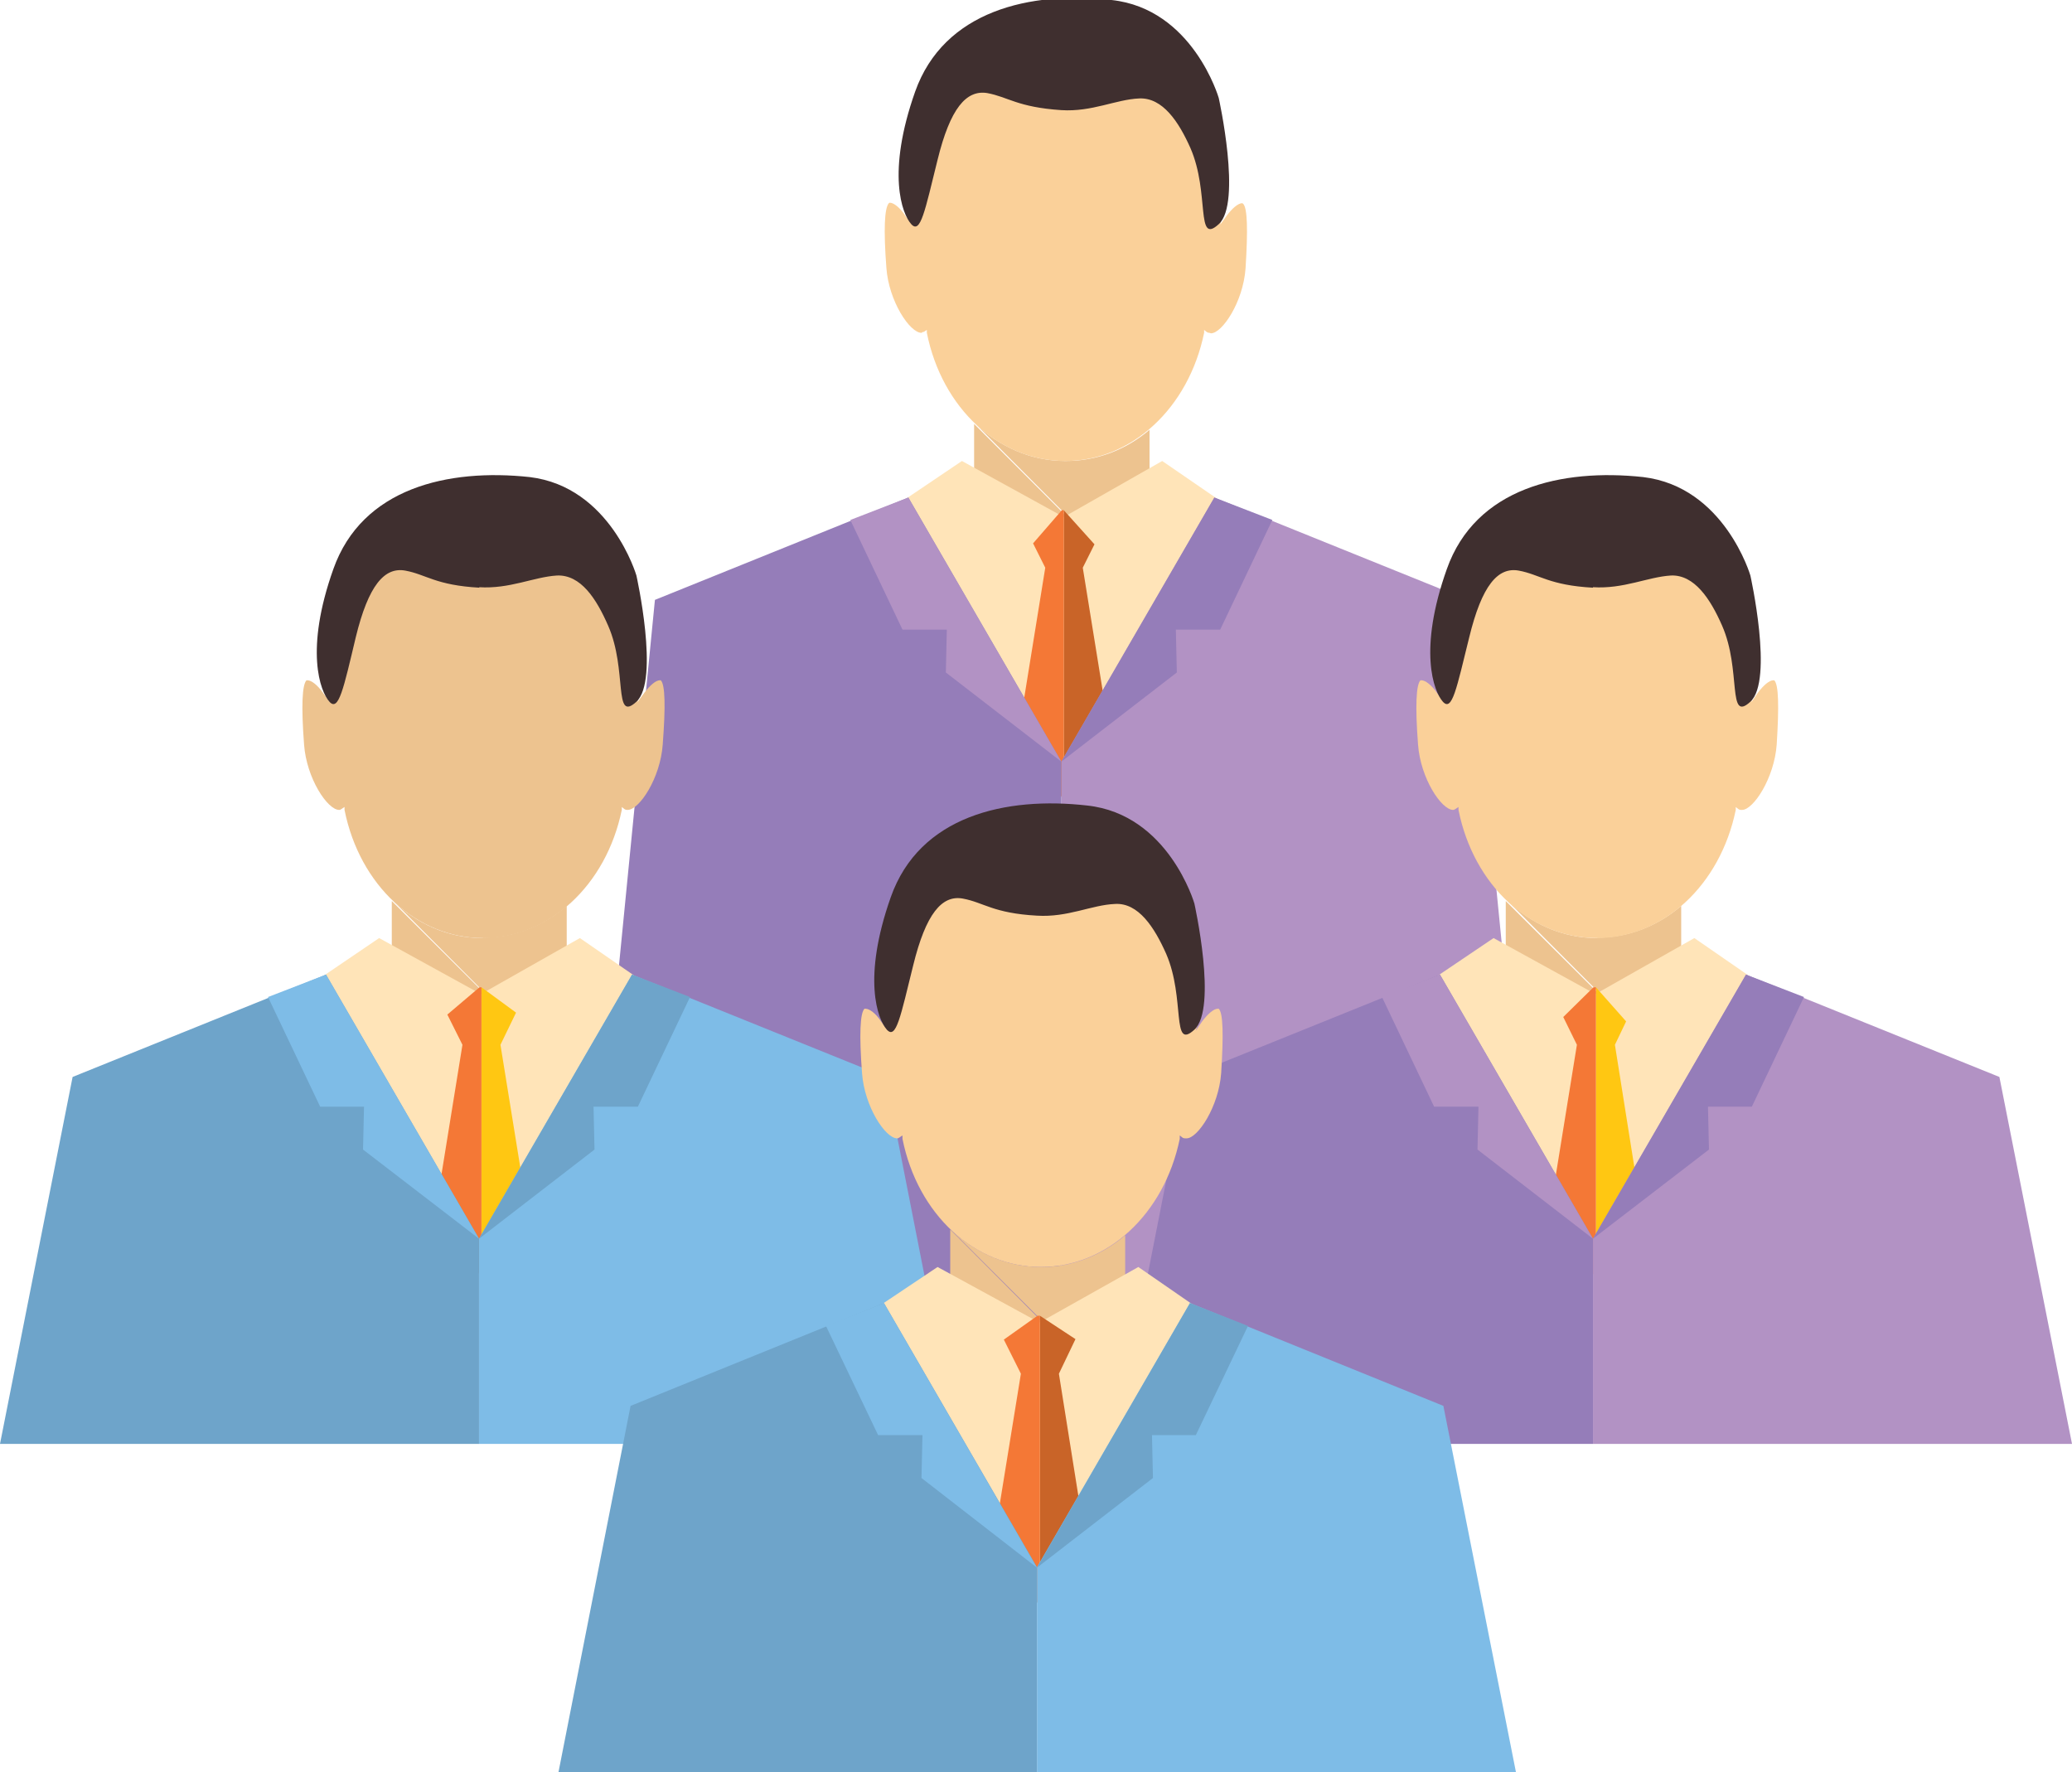 <?xml version="1.0" encoding="UTF-8"?>
<svg id="Layer_1" data-name="Layer 1" xmlns="http://www.w3.org/2000/svg" xmlns:xlink="http://www.w3.org/1999/xlink" viewBox="0 0 42.52 36.37">
  <defs>
    <style>
      .cls-1 {
        clip-path: url(#clippath);
      }

      .cls-2 {
        fill: none;
      }

      .cls-2, .cls-3, .cls-4, .cls-5, .cls-6, .cls-7, .cls-8, .cls-9, .cls-10, .cls-11, .cls-12, .cls-13 {
        stroke-width: 0px;
      }

      .cls-3 {
        fill: #6ea4ca;
      }

      .cls-4 {
        fill: #edc38f;
      }

      .cls-5 {
        fill: #957db9;
      }

      .cls-6 {
        fill: #ffc712;
      }

      .cls-14 {
        clip-path: url(#clippath-1);
      }

      .cls-15 {
        clip-path: url(#clippath-2);
      }

      .cls-7 {
        fill: #f47836;
      }

      .cls-8 {
        fill: #7ebce7;
      }

      .cls-9 {
        fill: #3f2f2f;
      }

      .cls-10 {
        fill: #c96428;
      }

      .cls-11 {
        fill: #b292c4;
      }

      .cls-12 {
        fill: #ffe4b8;
      }

      .cls-13 {
        fill: #fad099;
      }
    </style>
    <clipPath id="clippath">
      <rect class="cls-2" x="0" y="-10.39" width="51.71" height="46.77"/>
    </clipPath>
    <clipPath id="clippath-1">
      <rect class="cls-2" x="0" y="-.04" width="42.52" height="36.42"/>
    </clipPath>
    <clipPath id="clippath-2">
      <rect class="cls-2" x="0" y="-10.39" width="51.71" height="46.77"/>
    </clipPath>
  </defs>
  <polygon class="cls-4" points="19.99 8.7 19.99 12.58 23.57 12.58 23.57 10.98 22.92 11.63 19.99 8.7"/>
  <g class="cls-1">
    <path class="cls-4" d="M21.86,9.46c-.7,0-1.35-.29-1.85-.77h0s2.93,2.94,2.93,2.94l.65-.65v-2.16c-.48.41-1.08.64-1.71.64"/>
    <polygon class="cls-12" points="19.74 9.46 21.83 10.61 23.85 9.46 25.64 10.69 21.78 15.63 18.14 10.54 19.74 9.46"/>
  </g>
  <g class="cls-14">
    <path class="cls-13" d="M24.82,6.83s-.04,0-.06-.02l-.05-.04v.06c-.32,1.55-1.49,2.63-2.85,2.63s-2.53-1.08-2.84-2.63v-.06s-.06.04-.06.04c-.02,0-.04.01-.05.02-.24,0-.67-.65-.72-1.33-.06-.79-.04-1.23.05-1.33.01-.01.02-.01.02-.01.08,0,.21.1.32.27l.14.18-.06-.21c-.08-.26-.11-.49-.11-.7,0-1.97,1.5-3.58,3.33-3.58s3.33,1.61,3.33,3.58c0,.21-.04.43-.11.7l-.06.21.13-.18c.12-.16.24-.26.32-.26,0,0,0,0,.02.01.09.09.1.54.05,1.33-.05.69-.48,1.33-.71,1.33"/>
    <path class="cls-9" d="M21.78,2.26c.63.04,1.12-.22,1.6-.24.48-.02.81.48,1.05,1.02.4.92.1,2,.58,1.56.48-.43,0-2.59,0-2.59,0,0-.53-1.83-2.2-2.01-1.67-.19-3.44.22-4.03,1.88-.59,1.67-.27,2.51-.08,2.72.19.21.28-.27.54-1.32.26-1.06.59-1.44,1.02-1.37.43.08.62.29,1.52.35"/>
  </g>
  <g class="cls-15">
    <polygon class="cls-10" points="22.46 11.17 21.83 10.47 21.83 16.41 21.84 16.42 22.77 15.05 22.22 11.65 22.46 11.17"/>
    <polygon class="cls-7" points="21.82 10.47 21.8 10.47 21.79 10.47 21.2 11.15 21.45 11.65 20.9 15.05 21.83 16.42 21.83 16.41 21.83 10.47 21.82 10.47"/>
    <polygon class="cls-11" points="21.78 27.36 21.78 15.63 24.92 10.21 30.12 12.31 31.61 27.36 21.78 27.36"/>
    <polygon class="cls-5" points="21.78 27.36 21.78 15.63 18.64 10.21 13.44 12.31 11.96 27.36 21.78 27.36"/>
    <polygon class="cls-5" points="26.11 10.67 24.92 10.21 21.78 15.63 24.15 13.8 24.13 12.92 25.04 12.92 26.11 10.67"/>
    <polygon class="cls-11" points="17.45 10.67 18.64 10.21 21.78 15.63 19.41 13.8 19.43 12.92 18.52 12.92 17.45 10.67"/>
    <polygon class="cls-4" points="30.9 18.49 30.9 22.37 34.48 22.37 34.48 20.77 33.83 21.41 30.9 18.49"/>
    <path class="cls-4" d="M32.77,19.25c-.7,0-1.35-.29-1.85-.78h0s2.93,2.94,2.93,2.94l.65-.65v-2.17c-.48.41-1.08.65-1.71.65"/>
    <polygon class="cls-12" points="30.65 19.25 32.74 20.4 34.77 19.25 36.55 20.48 32.69 25.42 29.05 20.33 30.65 19.25"/>
    <path class="cls-13" d="M35.73,16.62s-.04,0-.06-.02l-.05-.04v.06c-.32,1.55-1.49,2.63-2.85,2.63s-2.53-1.08-2.84-2.63v-.06s-.06.04-.06.04c-.02.01-.03.02-.05.02-.24,0-.67-.65-.72-1.34-.06-.79-.04-1.23.05-1.32,0,0,.01,0,.02,0,.08,0,.21.1.32.26l.14.19-.07-.22c-.08-.27-.11-.48-.11-.69,0-1.97,1.5-3.58,3.33-3.58s3.33,1.61,3.33,3.58c0,.21-.04.43-.11.69l-.06.22.13-.19c.12-.16.24-.26.32-.26,0,0,0,0,.02,0,.09.09.1.53.05,1.32-.05.69-.48,1.34-.71,1.34"/>
    <path class="cls-9" d="M32.69,12.05c.63.04,1.12-.21,1.6-.24.48-.02.81.48,1.05,1.03.4.91.1,2,.58,1.56.48-.44,0-2.59,0-2.59,0,0-.53-1.82-2.2-2.02-1.67-.18-3.44.22-4.03,1.89-.59,1.66-.27,2.51-.08,2.72.19.21.28-.27.54-1.32.26-1.07.59-1.45,1.02-1.37.43.08.62.3,1.52.35"/>
    <polygon class="cls-6" points="33.37 20.96 32.75 20.26 32.75 26.21 32.75 26.21 33.68 24.84 33.14 21.44 33.37 20.96"/>
    <polygon class="cls-7" points="32.73 20.26 32.72 20.26 32.7 20.26 32.08 20.87 32.36 21.44 31.81 24.84 32.74 26.21 32.75 26.21 32.75 20.26 32.73 20.26"/>
    <polygon class="cls-11" points="32.69 29.63 32.69 25.42 35.83 20 41.03 22.1 42.52 29.63 32.69 29.63"/>
    <polygon class="cls-5" points="32.69 29.63 32.69 25.42 29.55 20 24.35 22.1 22.87 29.63 32.69 29.63"/>
    <polygon class="cls-5" points="37.02 20.46 35.83 20 32.69 25.42 35.07 23.59 35.05 22.71 35.95 22.71 37.02 20.46"/>
    <polygon class="cls-11" points="28.36 20.46 29.55 20 32.69 25.42 30.32 23.59 30.34 22.71 29.43 22.71 28.36 20.46"/>
    <polygon class="cls-4" points="8.04 18.49 8.04 22.37 11.62 22.37 11.62 20.77 10.97 21.41 8.04 18.49"/>
    <path class="cls-4" d="M9.9,19.25c-.7,0-1.35-.29-1.85-.78h0s2.93,2.94,2.93,2.94l.65-.65v-2.17c-.48.41-1.08.65-1.71.65"/>
    <polygon class="cls-12" points="7.78 19.25 9.87 20.4 11.9 19.25 13.68 20.48 9.83 25.42 6.19 20.33 7.78 19.25"/>
    <path class="cls-4" d="M12.87,16.62s-.04,0-.06-.02l-.05-.04v.06c-.32,1.55-1.49,2.63-2.85,2.63s-2.53-1.08-2.84-2.63v-.06s-.06.04-.06.04c-.01.01-.03.02-.05.02-.24,0-.67-.65-.72-1.34-.06-.79-.04-1.23.05-1.32,0,0,.01,0,.02,0,.08,0,.21.1.32.26l.14.19-.06-.22c-.08-.27-.11-.48-.11-.69,0-1.97,1.5-3.58,3.33-3.58s3.33,1.61,3.33,3.58c0,.21-.04.43-.11.69l-.07.22.14-.19c.12-.16.24-.26.32-.26,0,0,0,0,.02,0,.09.09.1.53.04,1.32-.05.69-.48,1.34-.72,1.34"/>
    <path class="cls-9" d="M9.83,12.05c.63.04,1.12-.21,1.6-.24.49-.02.81.48,1.05,1.03.4.91.1,2,.58,1.56.48-.44,0-2.59,0-2.59,0,0-.53-1.82-2.19-2.02-1.67-.18-3.44.22-4.03,1.89-.59,1.66-.27,2.51-.08,2.72.19.21.29-.27.54-1.32.26-1.07.59-1.45,1.02-1.37.43.08.62.3,1.52.35"/>
    <polygon class="cls-6" points="10.59 20.78 9.88 20.26 9.88 26.21 9.88 26.21 10.82 24.84 10.27 21.44 10.59 20.78"/>
    <polygon class="cls-7" points="9.86 20.26 9.85 20.26 9.84 20.26 9.18 20.82 9.49 21.44 8.94 24.84 9.88 26.21 9.88 26.21 9.88 20.26 9.86 20.26"/>
    <polygon class="cls-8" points="9.83 29.63 9.83 25.42 12.97 20 18.17 22.1 19.65 29.63 9.83 29.63"/>
    <polygon class="cls-3" points="9.83 29.63 9.83 25.42 6.69 20 1.49 22.1 0 29.63 9.83 29.63"/>
    <polygon class="cls-3" points="14.16 20.46 12.97 20 9.83 25.42 12.2 23.59 12.18 22.71 13.09 22.71 14.16 20.46"/>
    <polygon class="cls-8" points="5.5 20.46 6.69 20 9.83 25.42 7.45 23.59 7.47 22.71 6.57 22.71 5.5 20.46"/>
    <polygon class="cls-4" points="19.5 25.23 19.5 29.11 23.07 29.11 23.07 27.51 22.42 28.16 19.5 25.23"/>
    <path class="cls-4" d="M21.36,26c-.7,0-1.35-.29-1.85-.77h0s2.93,2.93,2.93,2.93l.65-.65v-2.16c-.48.41-1.08.65-1.71.65"/>
    <polygon class="cls-12" points="19.24 26 21.33 27.14 23.36 26 25.14 27.23 21.28 32.16 17.64 27.07 19.24 26"/>
    <path class="cls-13" d="M24.32,23.36s-.04,0-.06-.02l-.05-.04v.07c-.32,1.55-1.49,2.63-2.85,2.63s-2.53-1.08-2.84-2.63v-.07s-.06.04-.06.04c-.01.01-.03.02-.05.02-.24,0-.67-.65-.72-1.34-.06-.79-.04-1.23.05-1.32.01,0,.02,0,.02,0,.08,0,.21.09.32.26l.14.19-.06-.22c-.08-.26-.11-.48-.11-.69,0-1.97,1.5-3.58,3.33-3.58s3.33,1.61,3.33,3.58c0,.21-.04.43-.11.69l-.06.22.13-.19c.12-.16.24-.26.32-.26,0,0,0,0,.02,0,.09.09.1.53.05,1.32-.05.69-.48,1.34-.71,1.34"/>
    <path class="cls-9" d="M21.28,18.79c.63.04,1.12-.22,1.6-.24.48-.03.81.48,1.05,1.02.4.92.1,2,.58,1.56.48-.44,0-2.59,0-2.59,0,0-.53-1.83-2.2-2.01-1.67-.19-3.44.21-4.03,1.88-.59,1.67-.27,2.51-.08,2.72.19.21.28-.27.54-1.32.26-1.06.59-1.45,1.02-1.37.43.08.62.3,1.52.35"/>
    <polygon class="cls-10" points="22.07 27.48 21.34 27 21.34 32.95 21.34 32.95 22.27 31.58 21.73 28.19 22.07 27.48"/>
    <polygon class="cls-7" points="21.32 27 21.31 27 21.29 27 20.6 27.49 20.95 28.19 20.4 31.58 21.33 32.95 21.34 32.95 21.34 27 21.32 27"/>
    <polygon class="cls-8" points="21.28 36.37 21.28 32.16 24.42 26.74 29.62 28.85 31.11 36.37 21.28 36.37"/>
    <polygon class="cls-3" points="21.28 36.37 21.28 32.16 18.14 26.74 12.94 28.85 11.46 36.37 21.28 36.37"/>
    <polygon class="cls-3" points="25.61 27.21 24.42 26.74 21.28 32.17 23.66 30.33 23.64 29.45 24.54 29.45 25.61 27.21"/>
    <polygon class="cls-8" points="16.95 27.21 18.14 26.74 21.28 32.17 18.91 30.33 18.93 29.45 18.02 29.45 16.95 27.21"/>
  </g>
</svg>
